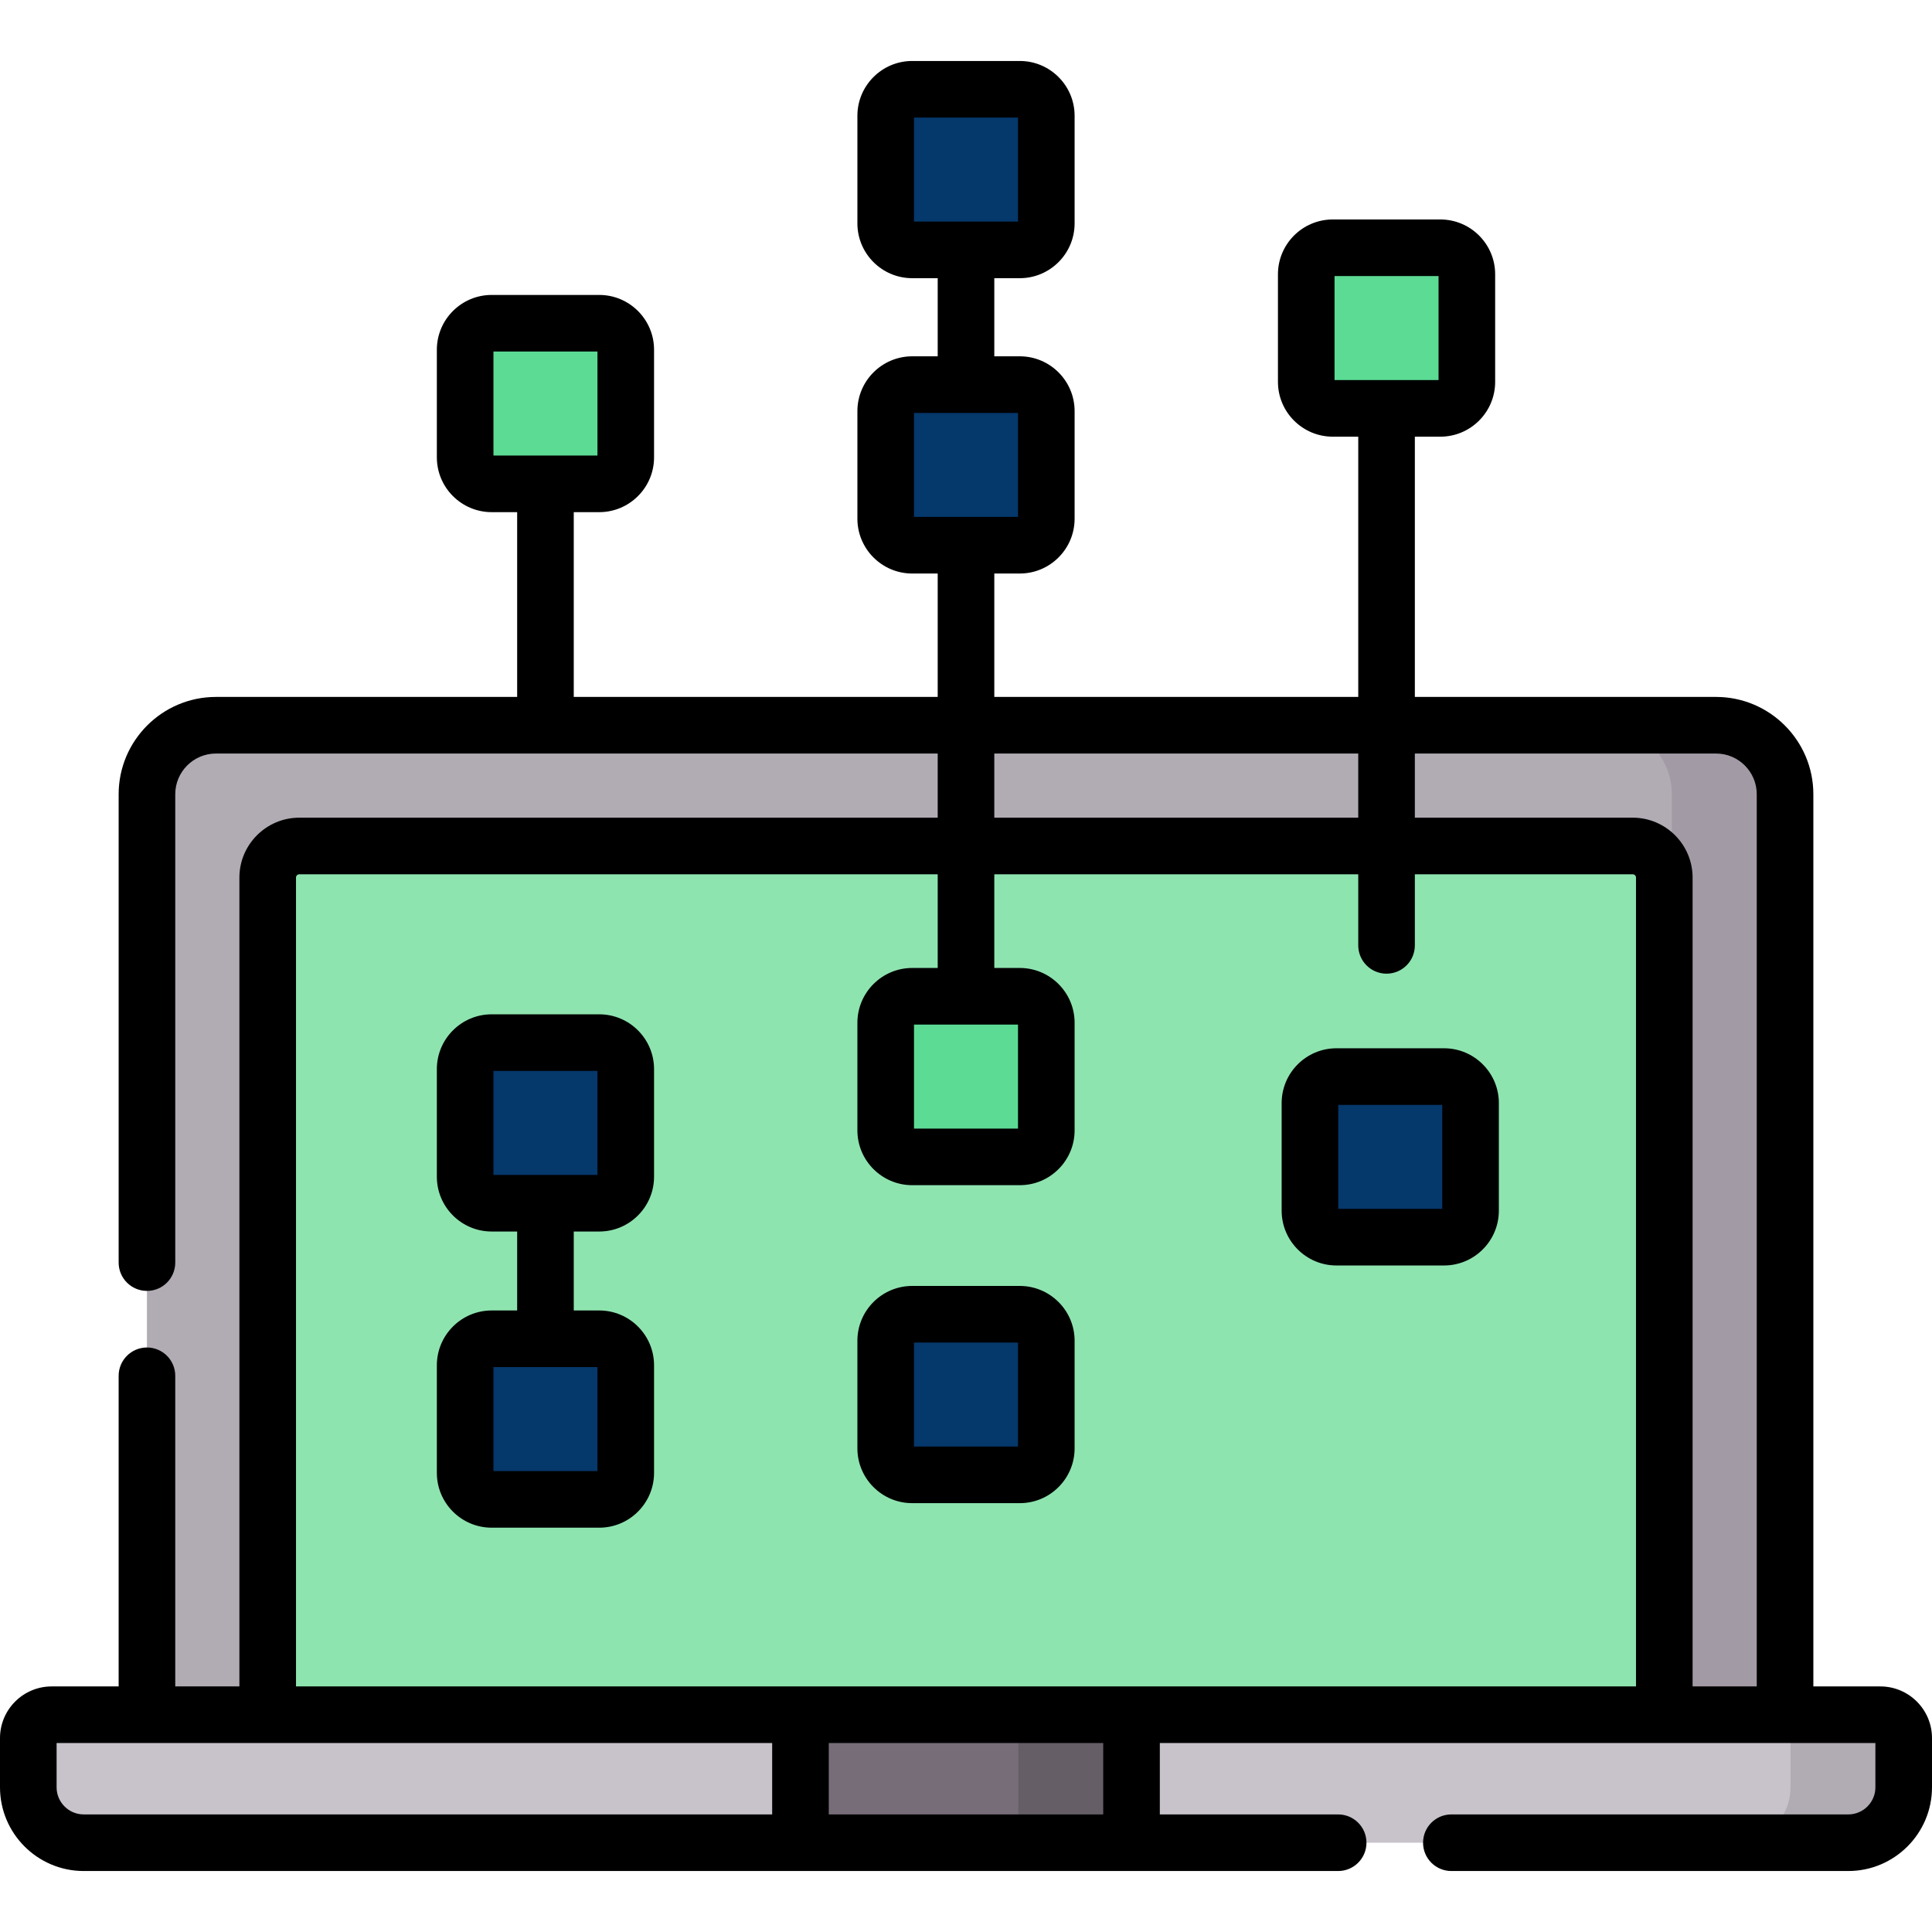 <?xml version="1.0"?>
<svg xmlns="http://www.w3.org/2000/svg" id="Capa_1" enable-background="new 0 0 512 512" height="512px" viewBox="0 0 512 512" width="512px" class=""><g><g><g><g><path d="m489.809 488.339h-467.618c-8.114 0-14.691-6.578-14.691-14.691v-13.04c0-3.418 2.771-6.188 6.188-6.188h484.624c3.418 0 6.188 2.77 6.188 6.188v13.04c0 8.113-6.577 14.691-14.691 14.691z" fill="#c8c3ca" data-original="#C8C3CA" class=""/></g></g><g><g><path d="m454.771 192.193h-397.542c-10.099 0-18.286 8.187-18.286 18.286v243.941h434.113v-243.941c.001-10.099-8.186-18.286-18.285-18.286z" fill="#b1abb4" data-original="#B1ABB4" class=""/></g></g><g><g><path d="m70.943 454.42v-221.849c0-4.627 3.751-8.378 8.378-8.378h353.358c4.627 0 8.378 3.751 8.378 8.378v221.849z" fill="#f1f1f1" data-original="#F1F1F1" class="" style="fill:#8EE4AF" data-old_color="#f1f1f1"/></g></g><g><g><path d="m498.312 454.42h-30c3.418 0 6.188 2.77 6.188 6.188v13.04c0 8.114-6.577 14.691-14.691 14.691h30c8.114 0 14.691-6.578 14.691-14.691v-13.04c0-3.418-2.771-6.188-6.188-6.188z" fill="#b1abb4" data-original="#B1ABB4" class=""/></g></g><g><g><path d="m454.771 192.193h-30c10.099 0 18.286 8.187 18.286 18.286v243.941h30v-243.941c0-10.099-8.187-18.286-18.286-18.286z" fill="#a29aa5" data-original="#A29AA5" class=""/></g></g><g><g><path d="m432.679 224.193h-30c4.627 0 8.378 3.751 8.378 8.378v221.849h30v-221.849c0-4.627-3.751-8.378-8.378-8.378z" fill="#e3e0e4" data-original="#E3E0E4" class="active-path" style="fill:#8EE4AF" data-old_color="#e3e0e4"/></g></g><g><g><path d="m212.134 454.42h87.732v33.919h-87.732z" fill="#766d78" data-original="#766D78"/></g></g><g><g><path d="m269.866 454.42h30v33.919h-30z" fill="#655e67" data-original="#655E67" class=""/></g></g><g><g><path d="m381.704 108.223h-28.51c-3.88 0-7.026-3.146-7.026-7.026v-28.51c0-3.88 3.146-7.026 7.026-7.026h28.51c3.88 0 7.026 3.146 7.026 7.026v28.51c0 3.88-3.145 7.026-7.026 7.026z" fill="#ff8086" data-original="#FF8086" class="" style="fill:#5CDB95" data-old_color="#ff8086"/></g></g><g><g><path d="m158.805 128.223h-28.51c-3.88 0-7.026-3.146-7.026-7.026v-28.51c0-3.88 3.146-7.026 7.026-7.026h28.51c3.88 0 7.026 3.146 7.026 7.026v28.51c0 3.88-3.145 7.026-7.026 7.026z" fill="#ff8086" data-original="#FF8086" class="" style="fill:#5CDB95" data-old_color="#ff8086"/></g></g><g><g><path d="m270.255 66.223h-28.51c-3.88 0-7.026-3.146-7.026-7.026v-28.51c0-3.88 3.146-7.026 7.026-7.026h28.51c3.88 0 7.026 3.146 7.026 7.026v28.51c0 3.88-3.146 7.026-7.026 7.026z" fill="#ffe07d" data-original="#FFE07D" class="" style="fill:#05386B" data-old_color="#ffe07d"/></g></g><g><g><path d="m270.255 144.488h-28.51c-3.88 0-7.026-3.146-7.026-7.026v-28.51c0-3.88 3.146-7.026 7.026-7.026h28.51c3.88 0 7.026 3.146 7.026 7.026v28.51c0 3.881-3.146 7.026-7.026 7.026z" fill="#ffe07d" data-original="#FFE07D" class="" style="fill:#05386B" data-old_color="#ffe07d"/></g></g><g><g><path d="m270.255 306.583h-28.51c-3.88 0-7.026-3.146-7.026-7.026v-28.51c0-3.88 3.146-7.026 7.026-7.026h28.51c3.88 0 7.026 3.146 7.026 7.026v28.51c0 3.881-3.146 7.026-7.026 7.026z" fill="#ff8086" data-original="#FF8086" class="" style="fill:#5CDB95" data-old_color="#ff8086"/></g></g><g><g><path d="m270.255 390.849h-28.51c-3.88 0-7.026-3.146-7.026-7.026v-28.51c0-3.88 3.146-7.026 7.026-7.026h28.51c3.88 0 7.026 3.146 7.026 7.026v28.51c0 3.881-3.146 7.026-7.026 7.026z" fill="#ffe07d" data-original="#FFE07D" class="" style="fill:#05386B" data-old_color="#ffe07d"/></g></g><g><g><path d="m158.805 318.864h-28.51c-3.88 0-7.026-3.146-7.026-7.026v-28.51c0-3.88 3.146-7.026 7.026-7.026h28.51c3.88 0 7.026 3.146 7.026 7.026v28.51c0 3.881-3.145 7.026-7.026 7.026z" fill="#ffe07d" data-original="#FFE07D" class="" style="fill:#05386B" data-old_color="#ffe07d"/></g></g><g><g><path d="m158.805 397.35h-28.51c-3.88 0-7.026-3.146-7.026-7.026v-28.51c0-3.88 3.146-7.026 7.026-7.026h28.51c3.88 0 7.026 3.146 7.026 7.026v28.51c0 3.881-3.145 7.026-7.026 7.026z" fill="#ffe07d" data-original="#FFE07D" class="" style="fill:#05386B" data-old_color="#ffe07d"/></g></g><g><g><path d="m382.685 327.864h-28.51c-3.88 0-7.026-3.146-7.026-7.026v-28.51c0-3.88 3.146-7.026 7.026-7.026h28.51c3.88 0 7.026 3.146 7.026 7.026v28.51c0 3.881-3.145 7.026-7.026 7.026z" fill="#ffe07d" data-original="#FFE07D" class="" style="fill:#05386B" data-old_color="#ffe07d"/></g></g><g><path d="m498.312 446.92h-17.755v-236.441c0-14.219-11.568-25.786-25.786-25.786h-79.821v-68.97h6.755c8.01 0 14.526-6.516 14.526-14.526v-28.51c0-8.009-6.516-14.526-14.526-14.526h-28.509c-8.01 0-14.526 6.516-14.526 14.526v28.51c0 8.009 6.517 14.526 14.526 14.526h6.754v68.97h-96.45v-32.705h6.755c8.01 0 14.526-6.516 14.526-14.526v-28.51c0-8.01-6.516-14.526-14.526-14.526h-6.755v-20.703h6.755c8.01 0 14.526-6.516 14.526-14.526v-28.51c0-8.01-6.516-14.526-14.526-14.526h-28.51c-8.01 0-14.526 6.516-14.526 14.526v28.51c0 8.01 6.516 14.526 14.526 14.526h6.755v20.704h-6.755c-8.01 0-14.526 6.516-14.526 14.526v28.51c0 8.009 6.516 14.526 14.526 14.526h6.755v32.705h-96.449v-48.97h6.754c8.01 0 14.526-6.516 14.526-14.526v-28.51c0-8.009-6.517-14.526-14.526-14.526h-28.509c-8.01 0-14.526 6.516-14.526 14.526v28.51c0 8.009 6.516 14.526 14.526 14.526h6.755v48.97h-79.822c-14.218 0-25.786 11.567-25.786 25.786v124.12c0 4.142 3.358 7.5 7.5 7.5s7.5-3.358 7.5-7.5v-124.121c0-5.947 4.839-10.786 10.786-10.786h191.271v17h-169.179c-8.755 0-15.878 7.123-15.878 15.878v214.349h-17v-82.32c0-4.142-3.358-7.5-7.5-7.5s-7.5 3.358-7.5 7.5v82.32h-17.755c-7.547 0-13.688 6.14-13.688 13.688v13.04c0 12.236 9.955 22.191 22.191 22.191h332.435c4.142 0 7.5-3.358 7.5-7.5s-3.358-7.5-7.5-7.5h-47.259v-18.919h189.633v11.728c0 3.965-3.226 7.191-7.191 7.191h-105.184c-4.142 0-7.5 3.358-7.5 7.5s3.358 7.5 7.5 7.5h105.184c12.236 0 22.191-9.955 22.191-22.191v-13.04c0-7.548-6.141-13.688-13.688-13.688zm-144.644-373.759h27.562v27.562h-27.562zm-111.449-42h27.562v27.562h-27.562zm0 78.266h27.562v27.562h-27.562zm-111.449-16.266h27.561v27.562h-27.561zm324 106.532c5.947 0 10.786 4.838 10.786 10.786v236.441h-17v-214.349c0-8.755-7.123-15.878-15.878-15.878h-57.729v-17zm-191.27 0h96.449v17h-96.449zm-185.057 32.878c0-.484.394-.878.878-.878h169.179v24.829h-6.755c-8.01 0-14.526 6.516-14.526 14.526v28.51c0 8.009 6.516 14.526 14.526 14.526h28.51c8.01 0 14.526-6.516 14.526-14.526v-28.51c0-8.009-6.516-14.526-14.526-14.526h-6.755v-24.829h96.449v18.841c0 4.142 3.358 7.5 7.5 7.5s7.5-3.358 7.5-7.5v-18.841h57.729c.484 0 .878.394.878.878v214.349h-355.113zm191.338 38.951v27.561h-27.562v-27.561zm-254.781 202.126v-11.728h189.634v18.919h-182.443c-3.965 0-7.191-3.226-7.191-7.191zm277.366 7.191h-72.732v-18.919h72.732z" data-original="#000000" class=""/><path d="m270.255 340.788h-28.51c-8.01 0-14.526 6.516-14.526 14.526v28.51c0 8.01 6.516 14.526 14.526 14.526h28.51c8.01 0 14.526-6.516 14.526-14.526v-28.51c0-8.01-6.516-14.526-14.526-14.526zm-.474 42.561h-27.562v-27.561h27.562z" data-original="#000000" class=""/><path d="m158.805 268.803h-28.509c-8.01 0-14.526 6.516-14.526 14.526v28.509c0 8.01 6.516 14.526 14.526 14.526h6.755v20.925h-6.755c-8.01 0-14.526 6.516-14.526 14.526v28.51c0 8.009 6.516 14.526 14.526 14.526h28.509c8.01 0 14.526-6.516 14.526-14.526v-28.51c0-8.01-6.517-14.526-14.526-14.526h-6.754v-20.925h6.754c8.01 0 14.526-6.516 14.526-14.526v-28.509c0-8.01-6.516-14.526-14.526-14.526zm-.474 121.047h-27.561v-27.562h27.561zm0-78.486h-27.561v-27.561h27.561z" data-original="#000000" class=""/><path d="m382.685 277.803h-28.509c-8.01 0-14.526 6.516-14.526 14.526v28.509c0 8.01 6.516 14.526 14.526 14.526h28.509c8.01 0 14.526-6.516 14.526-14.526v-28.509c0-8.01-6.516-14.526-14.526-14.526zm-.474 42.561h-27.561v-27.561h27.561z" data-original="#000000" class=""/></g></g></g> </svg>

